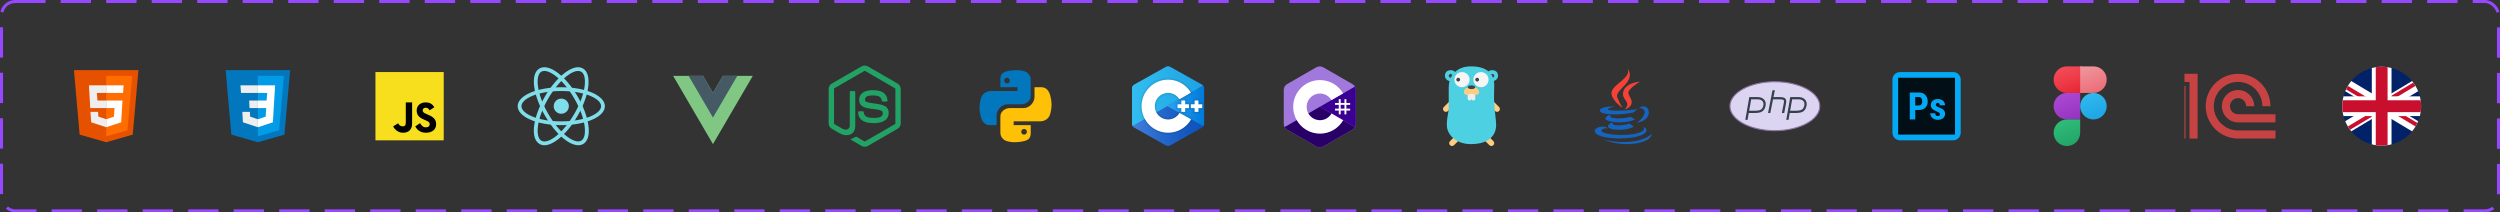 <svg width="824" height="70" viewBox="0 0 824 70" fill="none" xmlns="http://www.w3.org/2000/svg">
<rect x="0" y="0" width="824" height="70" fill="#333333" stroke="none"/>
<path d="M45.625 23.125H24.375L26.25 44.375L35 46.875L43.75 44.375L45.625 23.125Z" fill="#E65100"/>
<path d="M35 25V44.938L42 42.938L43.562 25H35Z" fill="#FF6D00"/>
<path d="M35 35.625V33.125H40.375L39.938 40.312L35 41.938V39.312L37.562 38.438L37.75 35.625H35ZM40.562 30.625L40.75 28.125H35V30.625H40.562Z" fill="white"/>
<path d="M35 39.312V41.938L30.062 40.312L29.812 36.875H32.312L32.438 38.438L35 39.312ZM31.938 30.625H35V28.125H29.312L29.75 35.625H35V33.125H32.125L31.938 30.625Z" fill="#EEEEEE"/>
<path d="M95.625 23.125H74.375L76.25 44.375L85 46.875L93.75 44.375L95.625 23.125Z" fill="#0277BD"/>
<path d="M85 25V44.938L92 42.938L93.562 25H85Z" fill="#039BE5"/>
<path d="M90.688 28.125H85V30.625H88.062L87.875 33.125H85V35.625H87.75L87.562 38.438L85 39.312V41.938L89.938 40.312L90.375 33.125L90.688 28.125Z" fill="white"/>
<path d="M85 28.125V30.625H79.438L79.25 28.125H85ZM82.125 33.125L82.25 35.625H85V33.125H82.125ZM82.375 36.875H79.875L80.062 40.312L85 41.938V39.312L82.438 38.438L82.375 36.875Z" fill="#EEEEEE"/>
<path d="M123.75 46.25V23.75H146.25V46.25H123.75Z" fill="#F7DF1E"/>
<path d="M138.461 40.592C138.894 41.294 139.364 41.968 140.359 41.968C141.196 41.968 141.634 41.552 141.634 40.977C141.634 40.289 141.181 40.044 140.261 39.644L139.756 39.429C138.301 38.811 137.333 38.038 137.333 36.403C137.333 34.897 138.486 33.751 140.288 33.751C141.571 33.751 142.493 34.195 143.158 35.359L141.586 36.363C141.241 35.746 140.867 35.502 140.288 35.502C139.696 35.502 139.322 35.876 139.322 36.363C139.322 36.966 139.697 37.209 140.563 37.583L141.067 37.797C142.783 38.528 143.75 39.274 143.75 40.952C143.75 42.759 142.323 43.75 140.406 43.75C138.532 43.75 137.468 42.809 136.875 41.645L138.461 40.592ZM131.22 40.643C131.536 41.209 132.017 41.645 132.708 41.645C133.369 41.645 133.75 41.384 133.75 40.368V33.75H135.833V40.688C135.833 42.792 134.613 43.75 132.83 43.75C131.219 43.75 130.057 42.659 129.583 41.645L131.22 40.643Z" fill="#000001"/>
<path d="M185 41.25C176.938 41.25 170.625 38.5 170.625 35C170.625 31.5 176.938 28.75 185 28.75C193.062 28.75 199.375 31.5 199.375 35C199.375 38.5 193.062 41.25 185 41.25ZM185 30C177.125 30 171.875 32.562 171.875 35C171.875 37.438 177.125 40 185 40C192.875 40 198.125 37.438 198.125 35C198.125 32.562 192.875 30 185 30Z" fill="#80DEEA"/>
<path d="M179.437 47.875C178.812 47.875 178.312 47.75 177.812 47.438C174.75 45.688 175.562 38.875 179.562 31.875C181.437 28.625 183.75 25.875 186 24.125C188.437 22.25 190.625 21.688 192.125 22.562C193.687 23.438 194.25 25.625 193.875 28.688C193.5 31.562 192.25 34.938 190.375 38.188C188.5 41.438 186.187 44.188 183.937 45.938C182.312 47.188 180.75 47.875 179.437 47.875ZM190.562 23.375C189.562 23.375 188.25 23.938 186.812 25.062C184.687 26.75 182.5 29.375 180.687 32.5C176.75 39.312 176.375 45.188 178.437 46.375C179.5 47 181.25 46.438 183.187 44.938C185.312 43.25 187.5 40.625 189.312 37.5C191.125 34.375 192.312 31.188 192.687 28.5C193 26 192.625 24.25 191.562 23.625C191.25 23.5 190.937 23.375 190.562 23.375Z" fill="#80DEEA"/>
<path d="M190.625 47.875C187.5 47.875 183 44.062 179.625 38.125C175.562 31.125 174.75 24.312 177.812 22.562C180.875 20.812 186.375 24.875 190.437 31.875C192.312 35.125 193.562 38.5 193.937 41.375C194.375 44.438 193.75 46.562 192.187 47.5C191.687 47.75 191.187 47.875 190.625 47.875ZM178.437 23.625C176.375 24.812 176.75 30.688 180.687 37.5C184.625 44.312 189.5 47.562 191.562 46.375C192.625 45.75 193 44 192.687 41.5C192.312 38.812 191.125 35.625 189.312 32.5C185.375 25.688 180.5 22.438 178.437 23.625Z" fill="#80DEEA"/>
<path d="M185 37.5C186.381 37.5 187.5 36.381 187.5 35C187.5 33.619 186.381 32.5 185 32.5C183.619 32.5 182.5 33.619 182.5 35C182.5 36.381 183.619 37.5 185 37.5Z" fill="#80DEEA"/>
<path d="M234.992 30.625L231.709 25H221.859L234.992 47.5L248.125 25H238.275L234.992 30.625Z" fill="#81C784"/>
<path d="M238.275 25L234.992 30.625L231.709 25H226.966L234.992 38.75L243.018 25H238.275Z" fill="#455A64"/>
<path d="M285.004 48.387C284.646 48.387 284.29 48.293 283.976 48.112L280.701 46.172C280.211 45.899 280.45 45.802 280.611 45.746C281.264 45.518 281.396 45.466 282.092 45.071C282.165 45.029 282.261 45.044 282.336 45.088L284.852 46.581C284.943 46.631 285.072 46.631 285.156 46.581L294.966 40.918C295.057 40.866 295.116 40.761 295.116 40.653V29.332C295.116 29.219 295.058 29.119 294.964 29.062L285.158 23.404C285.068 23.35 284.947 23.35 284.856 23.404L275.051 29.062C274.956 29.116 274.896 29.221 274.896 29.329V40.651C274.896 40.759 274.954 40.862 275.048 40.913L277.735 42.465C279.194 43.194 280.085 42.335 280.085 41.471V30.297C280.085 30.138 280.21 30.015 280.37 30.015H281.613C281.767 30.015 281.895 30.137 281.895 30.297V41.476C281.895 43.421 280.834 44.539 278.99 44.539C278.422 44.539 277.976 44.539 276.728 43.925L274.154 42.442C273.518 42.073 273.125 41.385 273.125 40.651V29.33C273.125 28.593 273.518 27.906 274.154 27.542L283.975 21.876C284.596 21.525 285.421 21.525 286.038 21.876L295.847 27.544C296.479 27.91 296.875 28.596 296.875 29.332V40.654C296.875 41.388 296.479 42.073 295.846 42.442L286.038 48.107C285.723 48.289 285.367 48.382 285.004 48.382" fill="#21A366"/>
<path d="M288.035 40.586C283.743 40.586 282.843 38.615 282.843 36.962C282.843 36.806 282.969 36.68 283.127 36.68H284.394C284.534 36.68 284.653 36.782 284.674 36.92C284.866 38.211 285.436 38.862 288.031 38.862C290.099 38.862 290.978 38.396 290.978 37.299C290.978 36.667 290.728 36.199 287.516 35.884C284.829 35.619 283.169 35.028 283.169 32.879C283.169 30.899 284.839 29.721 287.636 29.721C290.777 29.721 292.334 30.811 292.53 33.154C292.538 33.235 292.508 33.313 292.454 33.373C292.4 33.429 292.324 33.463 292.245 33.463H290.971C290.838 33.463 290.723 33.37 290.696 33.242C290.389 31.884 289.647 31.449 287.631 31.449C285.374 31.449 285.111 32.235 285.111 32.824C285.111 33.539 285.421 33.748 288.466 34.151C291.481 34.551 292.913 35.116 292.913 37.235C292.913 39.371 291.13 40.597 288.021 40.597" fill="#21A366"/>
<path d="M335.029 23.125C334.057 23.128 333.384 23.214 332.569 23.354C330.164 23.773 329.726 24.652 329.726 26.273V28.75H335.351V30H329.512H326.794C325.146 30 323.704 30.776 323.247 32.637C322.731 34.773 322.708 36.11 323.247 38.34C323.657 40.003 324.559 41.25 326.207 41.25H328.477V38.06C328.477 36.206 330.156 34.375 332.079 34.375H336.602C338.179 34.375 339.727 33.211 339.727 31.639V26.273C339.727 24.749 338.627 23.609 337.091 23.353C337.129 23.349 335.993 23.121 335.029 23.125ZM331.914 25.625C332.427 25.625 332.852 26.048 332.852 26.564C332.852 27.084 332.427 27.5 331.914 27.5C331.391 27.5 330.977 27.085 330.977 26.564C330.977 26.05 331.391 25.625 331.914 25.625Z" fill="#0277BD"/>
<path d="M334.424 46.875C335.396 46.872 336.069 46.786 336.884 46.646C339.289 46.227 339.727 45.347 339.727 43.727V41.25H334.102V40H339.941H342.66C344.307 40 345.749 39.224 346.206 37.363C346.722 35.227 346.746 33.89 346.206 31.66C345.796 29.997 344.894 28.75 343.246 28.75H340.976V31.94C340.976 33.794 339.297 35.625 337.374 35.625H332.851C331.274 35.625 329.726 36.789 329.726 38.361V43.727C329.726 45.251 330.826 46.391 332.362 46.647C332.324 46.651 333.46 46.879 334.424 46.875ZM337.539 44.375C337.026 44.375 336.602 43.952 336.602 43.436C336.602 42.916 337.026 42.5 337.539 42.5C338.062 42.5 338.477 42.915 338.477 43.436C338.477 43.95 338.062 44.375 337.539 44.375Z" fill="#FFC107"/>
<path fill-rule="evenodd" clip-rule="evenodd" d="M384.314 22.054C384.739 21.816 385.261 21.816 385.685 22.054C387.782 23.231 394.092 26.773 396.189 27.95C396.614 28.188 396.875 28.628 396.875 29.104C396.875 31.458 396.875 38.542 396.875 40.896C396.875 41.372 396.614 41.812 396.189 42.05C394.093 43.227 387.783 46.77 385.685 47.946C385.261 48.184 384.738 48.184 384.314 47.946C382.217 46.77 375.908 43.227 373.81 42.05C373.386 41.812 373.125 41.373 373.125 40.896C373.125 38.543 373.125 31.458 373.125 29.105C373.125 28.628 373.386 28.188 373.811 27.95C375.907 26.773 382.218 23.231 384.314 22.054Z" fill="url(#paint0_linear_4_251)"/>
<path fill-rule="evenodd" clip-rule="evenodd" d="M373.315 41.503C373.149 41.28 373.125 41.069 373.125 40.784C373.125 38.444 373.125 31.401 373.125 29.06C373.125 28.586 373.386 28.149 373.809 27.913C375.898 26.743 382.187 23.221 384.276 22.05C384.699 21.813 385.273 21.818 385.696 22.055C387.785 23.225 394.052 26.717 396.142 27.887C396.311 27.982 396.439 28.096 396.554 28.247L373.315 41.503Z" fill="url(#paint1_linear_4_251)"/>
<path fill-rule="evenodd" clip-rule="evenodd" d="M385 26.25C389.829 26.25 393.75 30.171 393.75 35C393.75 39.829 389.829 43.75 385 43.75C380.171 43.75 376.25 39.829 376.25 35C376.25 30.171 380.171 26.25 385 26.25ZM385 30.625C387.414 30.625 389.375 32.585 389.375 35C389.375 37.414 387.414 39.375 385 39.375C382.586 39.375 380.625 37.414 380.625 35C380.625 32.585 382.585 30.625 385 30.625Z" fill="white"/>
<path fill-rule="evenodd" clip-rule="evenodd" d="M396.553 28.253C396.876 28.555 396.869 29.01 396.869 29.368C396.869 31.74 396.849 38.486 396.875 40.858C396.877 41.106 396.796 41.366 396.673 41.562L384.746 35L396.553 28.253Z" fill="url(#paint2_linear_4_251)"/>
<g opacity="0.05">
<path fill-rule="evenodd" clip-rule="evenodd" d="M390.625 33.125V34.375H391.875V35.625H390.625V36.875H389.375V35.625H388.125V34.375H389.375V33.125H390.625ZM391.25 32.5H390.625H389.375H388.75V33.125V33.75H388.125H387.5V34.375V35.625V36.25H388.125H388.75V36.875V37.5H389.375H390.625H391.25V36.875V36.25H391.875H392.5V35.625V34.375V33.75H391.875H391.25V33.125V32.5Z" fill="black"/>
<path fill-rule="evenodd" clip-rule="evenodd" d="M395 33.125V34.375H396.25V35.625H395V36.875H393.75V35.625H392.5V34.375H393.75V33.125H395ZM395.625 32.5H395H393.75H393.125V33.125V33.75H392.5H391.875V34.375V35.625V36.25H392.5H393.125V36.875V37.5H393.75H395H395.625V36.875V36.25H396.25H396.875V35.625V34.375V33.75H396.25H395.625V33.125V32.5Z" fill="black"/>
</g>
<g opacity="0.07">
<path fill-rule="evenodd" clip-rule="evenodd" d="M390.625 33.125V34.375H391.875V35.625H390.625V36.875H389.375V35.625H388.125V34.375H389.375V33.125H390.625ZM390.938 32.812H390.625H389.375H389.062V33.125V34.062H388.125H387.812V34.375V35.625V35.938H388.125H389.062V36.875V37.188H389.375H390.625H390.938V36.875V35.938H391.875H392.188V35.625V34.375V34.062H391.875H390.938V33.125V32.812Z" fill="black"/>
<path fill-rule="evenodd" clip-rule="evenodd" d="M395 33.125V34.375H396.25V35.625H395V36.875H393.75V35.625H392.5V34.375H393.75V33.125H395ZM395.312 32.812H395H393.75H393.438V33.125V34.062H392.5H392.188V34.375V35.625V35.938H392.5H393.438V36.875V37.188H393.75H395H395.312V36.875V35.938H396.25H396.562V35.625V34.375V34.062H396.25H395.312V33.125V32.812Z" fill="black"/>
</g>
<path fill-rule="evenodd" clip-rule="evenodd" d="M390.625 33.125H389.375V34.375H388.125V35.625H389.375V36.875H390.625V35.625H391.875V34.375H390.625V33.125Z" fill="white"/>
<path fill-rule="evenodd" clip-rule="evenodd" d="M396.25 34.375H395V33.125H393.75V34.375H392.5V35.625H393.75V36.875H395V35.625H396.25V34.375Z" fill="white"/>
<path opacity="0.05" fill-rule="evenodd" clip-rule="evenodd" d="M385 26.25C388.205 26.25 391.001 27.982 392.526 30.554L388.73 32.723C387.961 31.467 386.579 30.625 385 30.625C382.585 30.625 380.625 32.585 380.625 35C380.625 37.414 382.586 39.375 385 39.375C386.606 39.375 388.007 38.505 388.768 37.213L392.601 39.322C391.094 41.964 388.256 43.75 385 43.75C380.171 43.75 376.25 39.829 376.25 35C376.25 30.171 380.171 26.25 385 26.25ZM385 25.625C379.831 25.625 375.625 29.831 375.625 35C375.625 40.169 379.831 44.375 385 44.375C388.354 44.375 391.475 42.557 393.144 39.631L393.458 39.08L392.902 38.774L389.069 36.665L388.538 36.373L388.229 36.896C387.556 38.039 386.319 38.75 385 38.75C382.932 38.75 381.25 37.068 381.25 35C381.25 32.932 382.932 31.25 385 31.25C386.312 31.25 387.507 31.922 388.197 33.049L388.514 33.567L389.04 33.266L392.836 31.098L393.387 30.782L393.063 30.236C391.378 27.392 388.289 25.625 385 25.625Z" fill="black"/>
<path opacity="0.07" fill-rule="evenodd" clip-rule="evenodd" d="M385 26.25C388.205 26.25 391.001 27.982 392.526 30.554L388.73 32.723C387.961 31.467 386.579 30.625 385 30.625C382.585 30.625 380.625 32.585 380.625 35C380.625 37.414 382.586 39.375 385 39.375C386.606 39.375 388.007 38.505 388.768 37.213L392.601 39.322C391.094 41.964 388.256 43.75 385 43.75C380.171 43.75 376.25 39.829 376.25 35C376.25 30.171 380.171 26.25 385 26.25ZM385 25.938C380.003 25.938 375.938 30.003 375.938 35C375.938 39.997 380.003 44.062 385 44.062C388.243 44.062 391.259 42.305 392.872 39.477L393.029 39.201L392.751 39.048L388.919 36.939L388.653 36.793L388.499 37.054C387.769 38.293 386.429 39.062 385 39.062C382.76 39.062 380.938 37.24 380.938 35C380.938 32.76 382.76 30.938 385 30.938C386.422 30.938 387.716 31.666 388.464 32.886L388.622 33.145L388.885 32.994L392.681 30.826L392.956 30.668L392.794 30.395C391.165 27.646 388.179 25.938 385 25.938Z" fill="black"/>
<path d="M446.874 29.723C446.874 29.274 446.778 28.877 446.583 28.537C446.393 28.202 446.107 27.922 445.724 27.7C442.562 25.877 439.398 24.059 436.237 22.234C435.385 21.742 434.559 21.76 433.713 22.259C432.454 23.001 426.153 26.611 424.276 27.699C423.503 28.146 423.126 28.832 423.126 29.722C423.125 33.388 423.126 37.055 423.125 40.721C423.125 41.16 423.217 41.549 423.403 41.884C423.593 42.229 423.883 42.517 424.275 42.744C426.153 43.831 432.454 47.441 433.712 48.184C434.559 48.683 435.385 48.701 436.237 48.209C439.398 46.383 442.563 44.566 445.725 42.743C446.117 42.516 446.407 42.228 446.597 41.883C446.783 41.548 446.875 41.159 446.875 40.72C446.875 40.72 446.875 33.389 446.874 29.723Z" fill="#A179DC"/>
<path d="M435.036 35.186L423.403 41.884C423.593 42.229 423.883 42.517 424.275 42.744C426.152 43.831 432.454 47.441 433.712 48.184C434.558 48.683 435.385 48.701 436.237 48.209C439.398 46.383 442.563 44.566 445.725 42.743C446.117 42.516 446.407 42.228 446.597 41.883L435.036 35.186Z" fill="#280068"/>
<path d="M446.874 29.723C446.874 29.274 446.778 28.877 446.584 28.537L435.036 35.186L446.597 41.883C446.783 41.548 446.875 41.159 446.875 40.72C446.875 40.72 446.875 33.389 446.874 29.723Z" fill="#390091"/>
<path d="M441.886 32.681V33.934H443.138V32.681H443.764V33.934H445.016V34.56H443.764V35.812H445.016V36.438H443.764V37.69H443.138V36.438H441.886V37.69H441.26V36.438H440.008V35.812H441.26V34.56H440.008V33.934H441.26V32.681H441.886ZM443.138 34.559H441.886V35.812H443.138V34.559Z" fill="white"/>
<path d="M435.062 26.393C438.328 26.393 441.179 28.167 442.706 30.803L442.691 30.778L438.849 32.99C438.092 31.709 436.704 30.844 435.112 30.826L435.062 30.826C432.634 30.826 430.666 32.794 430.666 35.221C430.665 35.986 430.865 36.739 431.246 37.402C432.003 38.725 433.428 39.617 435.062 39.617C436.706 39.617 438.139 38.714 438.892 37.377L438.874 37.409L442.711 39.632C441.2 42.245 438.388 44.014 435.16 44.049L435.062 44.049C431.786 44.049 428.926 42.265 427.403 39.614C426.659 38.321 426.234 36.821 426.234 35.221C426.234 30.346 430.186 26.393 435.062 26.393L435.062 26.393Z" fill="white"/>
<path d="M492.217 46.519L490.228 44.531L488.903 45.856L490.891 47.845C491.258 48.211 491.851 48.211 492.217 47.845C492.583 47.479 492.583 46.886 492.217 46.519ZM494.092 35.269L492.103 33.281L490.778 34.606L492.766 36.595C493.133 36.961 493.726 36.961 494.092 36.595C494.458 36.229 494.458 35.636 494.092 35.269ZM477.927 46.519L479.916 44.531L481.241 45.856L479.253 47.845C478.886 48.211 478.293 48.211 477.927 47.845C477.561 47.479 477.561 46.886 477.927 46.519ZM475.896 35.269L477.884 33.281L479.21 34.606L477.221 36.595C476.855 36.961 476.261 36.961 475.896 36.595C475.53 36.229 475.529 35.636 475.896 35.269Z" fill="#FFCC80"/>
<path d="M493.75 25C493.75 23.792 493.032 23.125 491.731 23.125C490.429 23.125 489.375 24.729 489.375 25.938C489.375 26.562 490.577 26.875 491.25 26.875C492.551 26.875 493.75 26.208 493.75 25ZM476.25 25C476.25 23.792 476.968 23.125 478.269 23.125C479.571 23.125 480.625 24.729 480.625 25.938C480.625 26.562 479.423 26.875 478.75 26.875C477.449 26.875 476.25 26.208 476.25 25Z" fill="#4DD0E1"/>
<path d="M491.875 24.375C491.709 24.375 491.55 24.441 491.433 24.558C491.316 24.675 491.25 24.834 491.25 25C491.25 25.166 491.316 25.325 491.433 25.442C491.55 25.559 491.709 25.625 491.875 25.625C492.041 25.625 492.2 25.559 492.317 25.442C492.434 25.325 492.5 25.166 492.5 25C492.5 24.834 492.434 24.675 492.317 24.558C492.2 24.441 492.041 24.375 491.875 24.375ZM478.125 24.375C477.959 24.375 477.8 24.441 477.683 24.558C477.566 24.675 477.5 24.834 477.5 25C477.5 25.166 477.566 25.325 477.683 25.442C477.8 25.559 477.959 25.625 478.125 25.625C478.291 25.625 478.45 25.559 478.567 25.442C478.684 25.325 478.75 25.166 478.75 25C478.75 24.834 478.684 24.675 478.567 24.558C478.45 24.441 478.291 24.375 478.125 24.375Z" fill="#424242"/>
<path d="M493.125 41.25C493.125 44.234 491.113 47.5 484.806 47.5C479.73 47.5 476.875 44.234 476.875 41.25C476.875 38.125 477.5 37.621 477.5 35C477.5 32.07 477.5 30.625 477.5 28.75C477.5 25.766 479.423 21.875 484.806 21.875C490.19 21.875 492.5 24.369 492.5 28.125C492.5 30 492.352 31.533 492.5 34.375C492.616 36.601 493.125 39.375 493.125 41.25Z" fill="#4DD0E1"/>
<path d="M488.125 23.75C487.462 23.75 486.826 24.013 486.357 24.482C485.888 24.951 485.625 25.587 485.625 26.25C485.625 26.913 485.888 27.549 486.357 28.018C486.826 28.487 487.462 28.75 488.125 28.75C488.788 28.75 489.424 28.487 489.893 28.018C490.362 27.549 490.625 26.913 490.625 26.25C490.625 25.587 490.362 24.951 489.893 24.482C489.424 24.013 488.788 23.75 488.125 23.75ZM481.875 23.75C481.212 23.75 480.576 24.013 480.107 24.482C479.638 24.951 479.375 25.587 479.375 26.25C479.375 26.913 479.638 27.549 480.107 28.018C480.576 28.487 481.212 28.75 481.875 28.75C482.538 28.75 483.174 28.487 483.643 28.018C484.112 27.549 484.375 26.913 484.375 26.25C484.375 25.587 484.112 24.951 483.643 24.482C483.174 24.013 482.538 23.75 481.875 23.75Z" fill="#F5F5F5"/>
<path d="M485 32.5C485 32.845 485.28 33.125 485.625 33.125C485.97 33.125 486.25 32.845 486.25 32.5V30.625H485V32.5ZM483.75 32.5C483.75 32.845 484.03 33.125 484.375 33.125C484.72 33.125 485 32.845 485 32.5V30.625H483.75V32.5Z" fill="#EEEEEE"/>
<path d="M486.562 31.25C486.305 31.25 486.154 31.197 485.931 31.122C485.321 30.917 484.668 30.918 484.058 31.123C483.836 31.198 483.694 31.25 483.438 31.25C482.604 31.25 482.5 30.625 482.5 30.312C482.5 29.375 483.438 28.75 484.375 28.75C484.897 28.75 485.103 28.75 485.625 28.75C486.562 28.75 487.5 29.375 487.5 30.312C487.5 30.625 487.396 31.25 486.562 31.25Z" fill="#FFCC80"/>
<path d="M486.875 25.625C486.709 25.625 486.55 25.691 486.433 25.808C486.316 25.925 486.25 26.084 486.25 26.25C486.25 26.416 486.316 26.575 486.433 26.692C486.55 26.809 486.709 26.875 486.875 26.875C487.041 26.875 487.2 26.809 487.317 26.692C487.434 26.575 487.5 26.416 487.5 26.25C487.5 26.084 487.434 25.925 487.317 25.808C487.2 25.691 487.041 25.625 486.875 25.625ZM480.625 25.625C480.459 25.625 480.3 25.691 480.183 25.808C480.066 25.925 480 26.084 480 26.25C480 26.416 480.066 26.575 480.183 26.692C480.3 26.809 480.459 26.875 480.625 26.875C480.791 26.875 480.95 26.809 481.067 26.692C481.184 26.575 481.25 26.416 481.25 26.25C481.25 26.084 481.184 25.925 481.067 25.808C480.95 25.691 480.791 25.625 480.625 25.625ZM485 28.125C484.668 28.125 484.351 28.191 484.116 28.308C483.882 28.425 483.75 28.584 483.75 28.75C483.75 28.916 483.882 29.075 484.116 29.192C484.351 29.309 484.668 29.375 485 29.375C485.332 29.375 485.649 29.309 485.884 29.192C486.118 29.075 486.25 28.916 486.25 28.75C486.25 28.584 486.118 28.425 485.884 28.308C485.649 28.191 485.332 28.125 485 28.125Z" fill="#424242"/>
<path d="M534.781 35.561C534.157 34.556 533.705 33.722 533.078 32.152C532.018 29.5 539.525 27.104 536.481 22.499C537.801 25.68 531.746 27.646 531.183 30.295C530.669 32.731 534.778 35.561 534.781 35.561Z" fill="#F44336"/>
<path d="M534.924 30.794C534.804 32.366 536.317 33.204 536.361 34.353C536.396 35.288 535.456 36.068 535.456 36.068C535.456 36.068 537.161 35.733 537.693 34.306C538.284 32.722 536.547 31.638 536.726 30.37C536.893 29.159 540.495 26.906 540.495 26.906C540.495 26.906 535.194 27.257 534.924 30.794Z" fill="#F44336"/>
<path d="M540.053 35.659C541.149 35.413 542.073 36.111 542.073 36.916C542.073 38.729 539.56 40.443 539.56 40.443C539.56 40.443 543.451 39.979 543.451 37.002C543.451 35.033 541.54 34.541 540.053 35.659ZM538.206 37.122C538.206 37.122 539.419 36.258 539.742 35.933C536.765 36.565 529.968 36.65 529.968 36.101C529.968 35.596 532.16 35.078 532.16 35.078C532.16 35.078 527.302 35.008 527.302 36.441C527.302 37.934 533.661 38.041 538.206 37.122Z" fill="#1565C0"/>
<path d="M537.459 38.482C534.641 39.419 529.451 39.119 530.988 37.861C530.239 37.861 529.129 38.463 529.129 39.042C529.129 40.203 534.743 41.099 538.898 39.399L537.459 38.482Z" fill="#1565C0"/>
<path d="M531.679 40.462C530.656 40.462 529.994 41.121 529.994 41.601C529.994 43.095 536.094 43.246 538.511 41.729L536.975 40.709C535.169 41.502 530.634 41.612 531.679 40.462Z" fill="#1565C0"/>
<path d="M542.676 42.895C542.676 42.31 542.016 42.034 541.78 41.903C543.173 45.261 527.832 45 527.832 43.018C527.832 42.567 528.961 42.126 530.005 42.334L529.118 41.81C527.038 41.484 525.625 42.398 525.625 43.136C525.625 46.575 542.676 46.409 542.676 42.895Z" fill="#1565C0"/>
<path d="M544.375 44.128C541.784 46.687 535.213 47.619 528.606 46.038C535.213 48.853 544.344 47.268 544.375 44.128Z" fill="#1565C0"/>
<g clip-path="url(#clip0_4_251)">
<path d="M585 43.062C576.832 43.062 570.188 39.446 570.188 35C570.188 30.554 576.832 26.938 585 26.938C593.167 26.938 599.812 30.554 599.812 35C599.812 39.446 593.167 43.062 585 43.062Z" fill="#DCD5F2"/>
<path d="M585 27.125C593.064 27.125 599.625 30.658 599.625 35C599.625 39.342 593.064 42.875 585 42.875C576.936 42.875 570.375 39.342 570.375 35C570.375 30.658 576.936 27.125 585 27.125ZM585 26.75C576.716 26.75 570 30.444 570 35C570 39.556 576.716 43.25 585 43.25C593.284 43.25 600 39.556 600 35C600 30.444 593.284 26.75 585 26.75Z" fill="#8B75A1"/>
<path d="M579.417 32.75C580.064 32.75 580.622 32.983 580.948 33.39C581.229 33.74 581.316 34.204 581.199 34.731C580.884 36.153 580.273 36.5 578.089 36.5H576.536L577.192 32.75H579.417ZM579.417 32H576.562L575.25 39.5H576L576.396 37.25H578.089C580.288 37.25 581.484 36.911 581.931 34.894C582.316 33.161 581.038 32 579.417 32ZM592.917 32.75C593.564 32.75 594.122 32.983 594.448 33.39C594.729 33.74 594.816 34.204 594.699 34.731C594.384 36.153 593.773 36.5 591.589 36.5H590.036L590.692 32.75H592.917ZM592.917 32H590.062L588.75 39.5H589.5L589.896 37.25H591.589C593.788 37.25 594.984 36.911 595.431 34.894C595.816 33.161 594.538 32 592.917 32Z" fill="#36404D"/>
<path d="M588.402 32.455C588.072 32.13 587.491 32 586.625 32H584.549L585 29.75H584.213L582.75 37.25H583.496L584.392 32.75H584.549H586.626C587.502 32.75 587.786 32.9 587.876 32.989C588.005 33.116 588.035 33.449 587.958 33.875L587.295 37.25H588.085L588.695 34.014C588.825 33.298 588.726 32.773 588.402 32.455Z" fill="#36404D"/>
</g>
<path d="M623.75 26.25C623.75 24.869 624.869 23.75 626.25 23.75H643.75C645.131 23.75 646.25 24.869 646.25 26.25V43.75C646.25 45.131 645.131 46.25 643.75 46.25H626.25C624.869 46.25 623.75 45.131 623.75 43.75V26.25Z" fill="#03A9F4"/>
<path d="M632.51 31.984H631.259V34.755H632.492C632.834 34.755 633.098 34.643 633.286 34.419C633.473 34.196 633.566 33.87 633.566 33.443C633.566 32.999 633.471 32.646 633.279 32.384C633.088 32.121 632.831 31.988 632.51 31.984Z" fill="#020F16"/>
<path d="M625.625 25.625V44.375H644.375V25.625H625.625ZM634.603 35.493C634.087 35.998 633.371 36.25 632.455 36.25H631.259V39.375H629.464V30.488H632.492C633.371 30.488 634.072 30.761 634.594 31.306C635.117 31.851 635.379 32.559 635.379 33.43C635.379 34.301 635.12 34.988 634.603 35.493ZM640.426 38.96C639.983 39.318 639.401 39.497 638.681 39.497C638.196 39.497 637.769 39.403 637.399 39.213C637.029 39.024 636.738 38.76 636.529 38.422C636.319 38.085 636.214 37.721 636.214 37.33H637.856C637.865 37.631 637.934 37.857 638.067 38.008C638.199 38.158 638.416 38.233 638.717 38.233C639.181 38.233 639.412 38.024 639.412 37.604C639.412 37.458 639.342 37.322 639.202 37.199C639.061 37.075 638.75 36.907 638.266 36.696C637.554 36.407 637.064 36.108 636.797 35.798C636.531 35.488 636.398 35.104 636.398 34.644C636.398 34.066 636.606 33.589 637.023 33.213C637.44 32.837 637.993 32.649 638.68 32.649C639.404 32.649 639.984 32.836 640.419 33.21C640.855 33.584 641.073 34.087 641.073 34.718H639.345C639.345 34.181 639.122 33.912 638.674 33.912C638.491 33.912 638.341 33.969 638.222 34.083C638.103 34.196 638.045 34.356 638.045 34.559C638.045 34.705 638.11 34.834 638.241 34.946C638.371 35.058 638.677 35.218 639.163 35.426C639.867 35.686 640.364 35.976 640.655 36.296C640.946 36.615 641.091 37.029 641.091 37.538C641.091 38.128 640.869 38.602 640.426 38.96Z" fill="#020F16"/>
<path d="M686.25 30.625H681.25C678.834 30.625 676.875 28.666 676.875 26.25C676.875 23.834 678.834 21.875 681.25 21.875H686.25V30.625Z" fill="url(#paint3_linear_4_251)"/>
<path d="M685.625 39.375H681.25C678.834 39.375 676.875 37.416 676.875 35C676.875 32.584 678.834 30.625 681.25 30.625H685.625V39.375Z" fill="url(#paint4_linear_4_251)"/>
<path d="M681.25 48.125C678.834 48.125 676.875 46.166 676.875 43.75C676.875 41.334 678.834 39.375 681.25 39.375H685.625V43.75C685.625 46.166 683.666 48.125 681.25 48.125Z" fill="url(#paint5_linear_4_251)"/>
<path d="M690 30.625H685.625V21.875H690C692.416 21.875 694.375 23.834 694.375 26.25C694.375 28.666 692.416 30.625 690 30.625Z" fill="url(#paint6_linear_4_251)"/>
<path d="M690 39.375C692.416 39.375 694.375 37.416 694.375 35C694.375 32.584 692.416 30.625 690 30.625C687.584 30.625 685.625 32.584 685.625 35C685.625 37.416 687.584 39.375 690 39.375Z" fill="url(#paint7_linear_4_251)"/>
<g clip-path="url(#clip1_4_251)">
<path d="M715 31H717.667V45.667H720.333V28.333H715V31Z" fill="#C74343"/>
<path d="M717.667 27H721.667V45.667H724.333V24.333H717.667V27ZM729.667 35C729.667 30.588 733.255 27 737.667 27C742.079 27 745.667 30.588 745.667 35H748.333C748.333 29.119 743.548 24.333 737.667 24.333C731.785 24.333 727 29.119 727 35C727 40.881 731.785 45.667 737.667 45.667H755V43H737.667C733.255 43 729.667 39.412 729.667 35Z" fill="#C74343"/>
<path d="M737.667 37.667C736.196 37.667 735 36.471 735 35C735 33.529 736.196 32.333 737.667 32.333C739.137 32.333 740.333 33.529 740.333 35H743C743 32.059 740.608 29.667 737.667 29.667C734.725 29.667 732.333 32.059 732.333 35C732.333 37.941 734.725 40.333 737.667 40.333H755V37.667H737.667Z" fill="#C74343"/>
</g>
<path d="M785 48C792.18 48 798 42.18 798 35C798 27.82 792.18 22 785 22C777.82 22 772 27.82 772 35C772 42.18 777.82 48 785 48Z" fill="#012169"/>
<path d="M795.017 26.715L785 32.726L774.983 26.715C774.15 27.723 773.474 28.85 772.978 30.06L781.211 35L772.978 39.94C773.473 41.15 774.149 42.277 774.982 43.285L785 37.274L795.018 43.284C795.851 42.276 796.527 41.149 797.022 39.939L788.789 34.999L797.022 30.059C796.526 28.85 795.85 27.723 795.017 26.715Z" fill="white"/>
<path d="M774.589 42.763L786.263 35.758L796.136 41.682C796.36 41.31 796.565 40.926 796.75 40.534L786.263 34.242L796.136 28.319C795.911 27.946 795.669 27.585 795.41 27.237L783.736 34.242L773.863 28.319C773.641 28.69 773.436 29.072 773.25 29.466L783.736 35.758L773.863 41.682C774.087 42.054 774.33 42.415 774.589 42.763Z" fill="#C8102E"/>
<path d="M788.25 22.426C786.121 21.858 783.879 21.858 781.75 22.426V31.75H772.426C771.858 33.879 771.858 36.121 772.426 38.25H781.75V47.574C783.879 48.142 786.121 48.142 788.25 47.574V38.25H797.574C798.142 36.121 798.142 33.879 797.574 31.75H788.25V22.426Z" fill="white"/>
<path d="M786.95 22.162C786.305 22.059 785.653 22.005 785 22C784.347 22.005 783.695 22.059 783.05 22.162V33.05H772.162C772.059 33.695 772.005 34.347 772 35C772.005 35.653 772.059 36.305 772.162 36.95H783.05V47.838C783.695 47.941 784.347 47.995 785 48C785.653 47.995 786.305 47.941 786.95 47.838V36.95H797.838C797.941 36.305 797.995 35.653 798 35C797.995 34.347 797.941 33.695 797.838 33.05H786.95V22.162Z" fill="#C8102E"/>
<rect x="0.5" y="0.5" width="823" height="69" rx="4.5" stroke="#9747FF" stroke-dasharray="10 5"/>
<defs>
<linearGradient id="paint0_linear_4_251" x1="373.125" y1="35" x2="396.875" y2="35" gradientUnits="userSpaceOnUse">
<stop offset="0.002" stop-color="#427FDB"/>
<stop offset="0.397" stop-color="#2668CB"/>
<stop offset="0.763" stop-color="#1358BF"/>
<stop offset="1" stop-color="#0C52BB"/>
</linearGradient>
<linearGradient id="paint1_linear_4_251" x1="373.125" y1="31.689" x2="396.554" y2="31.689" gradientUnits="userSpaceOnUse">
<stop stop-color="#32BDEF"/>
<stop offset="1" stop-color="#1EA2E4"/>
</linearGradient>
<linearGradient id="paint2_linear_4_251" x1="384.746" y1="34.907" x2="396.875" y2="34.907" gradientUnits="userSpaceOnUse">
<stop stop-color="#2AA4F4"/>
<stop offset="1" stop-color="#007AD9"/>
</linearGradient>
<linearGradient id="paint3_linear_4_251" x1="680.193" y1="20.688" x2="684.389" y2="32.216" gradientUnits="userSpaceOnUse">
<stop stop-color="#F44F5A"/>
<stop offset="0.443" stop-color="#EE3D4A"/>
<stop offset="1" stop-color="#E52030"/>
</linearGradient>
<linearGradient id="paint4_linear_4_251" x1="679.775" y1="29.148" x2="683.946" y2="40.607" gradientUnits="userSpaceOnUse">
<stop stop-color="#AE4CD5"/>
<stop offset="1" stop-color="#9331BF"/>
</linearGradient>
<linearGradient id="paint5_linear_4_251" x1="679.256" y1="36.473" x2="683.638" y2="48.511" gradientUnits="userSpaceOnUse">
<stop stop-color="#33C481"/>
<stop offset="1" stop-color="#21A366"/>
</linearGradient>
<linearGradient id="paint6_linear_4_251" x1="687.186" y1="20.32" x2="691.324" y2="31.689" gradientUnits="userSpaceOnUse">
<stop stop-color="#F09CA2"/>
<stop offset="1" stop-color="#EB6773"/>
</linearGradient>
<linearGradient id="paint7_linear_4_251" x1="687.946" y1="29.358" x2="691.786" y2="39.906" gradientUnits="userSpaceOnUse">
<stop stop-color="#32BDEF"/>
<stop offset="1" stop-color="#1EA2E4"/>
</linearGradient>
<clipPath id="clip0_4_251">
<rect width="30" height="30" fill="white" transform="translate(570 20)"/>
</clipPath>
<clipPath id="clip1_4_251">
<rect width="30" height="30" fill="white" transform="translate(720 20)"/>
</clipPath>
</defs>
</svg>

